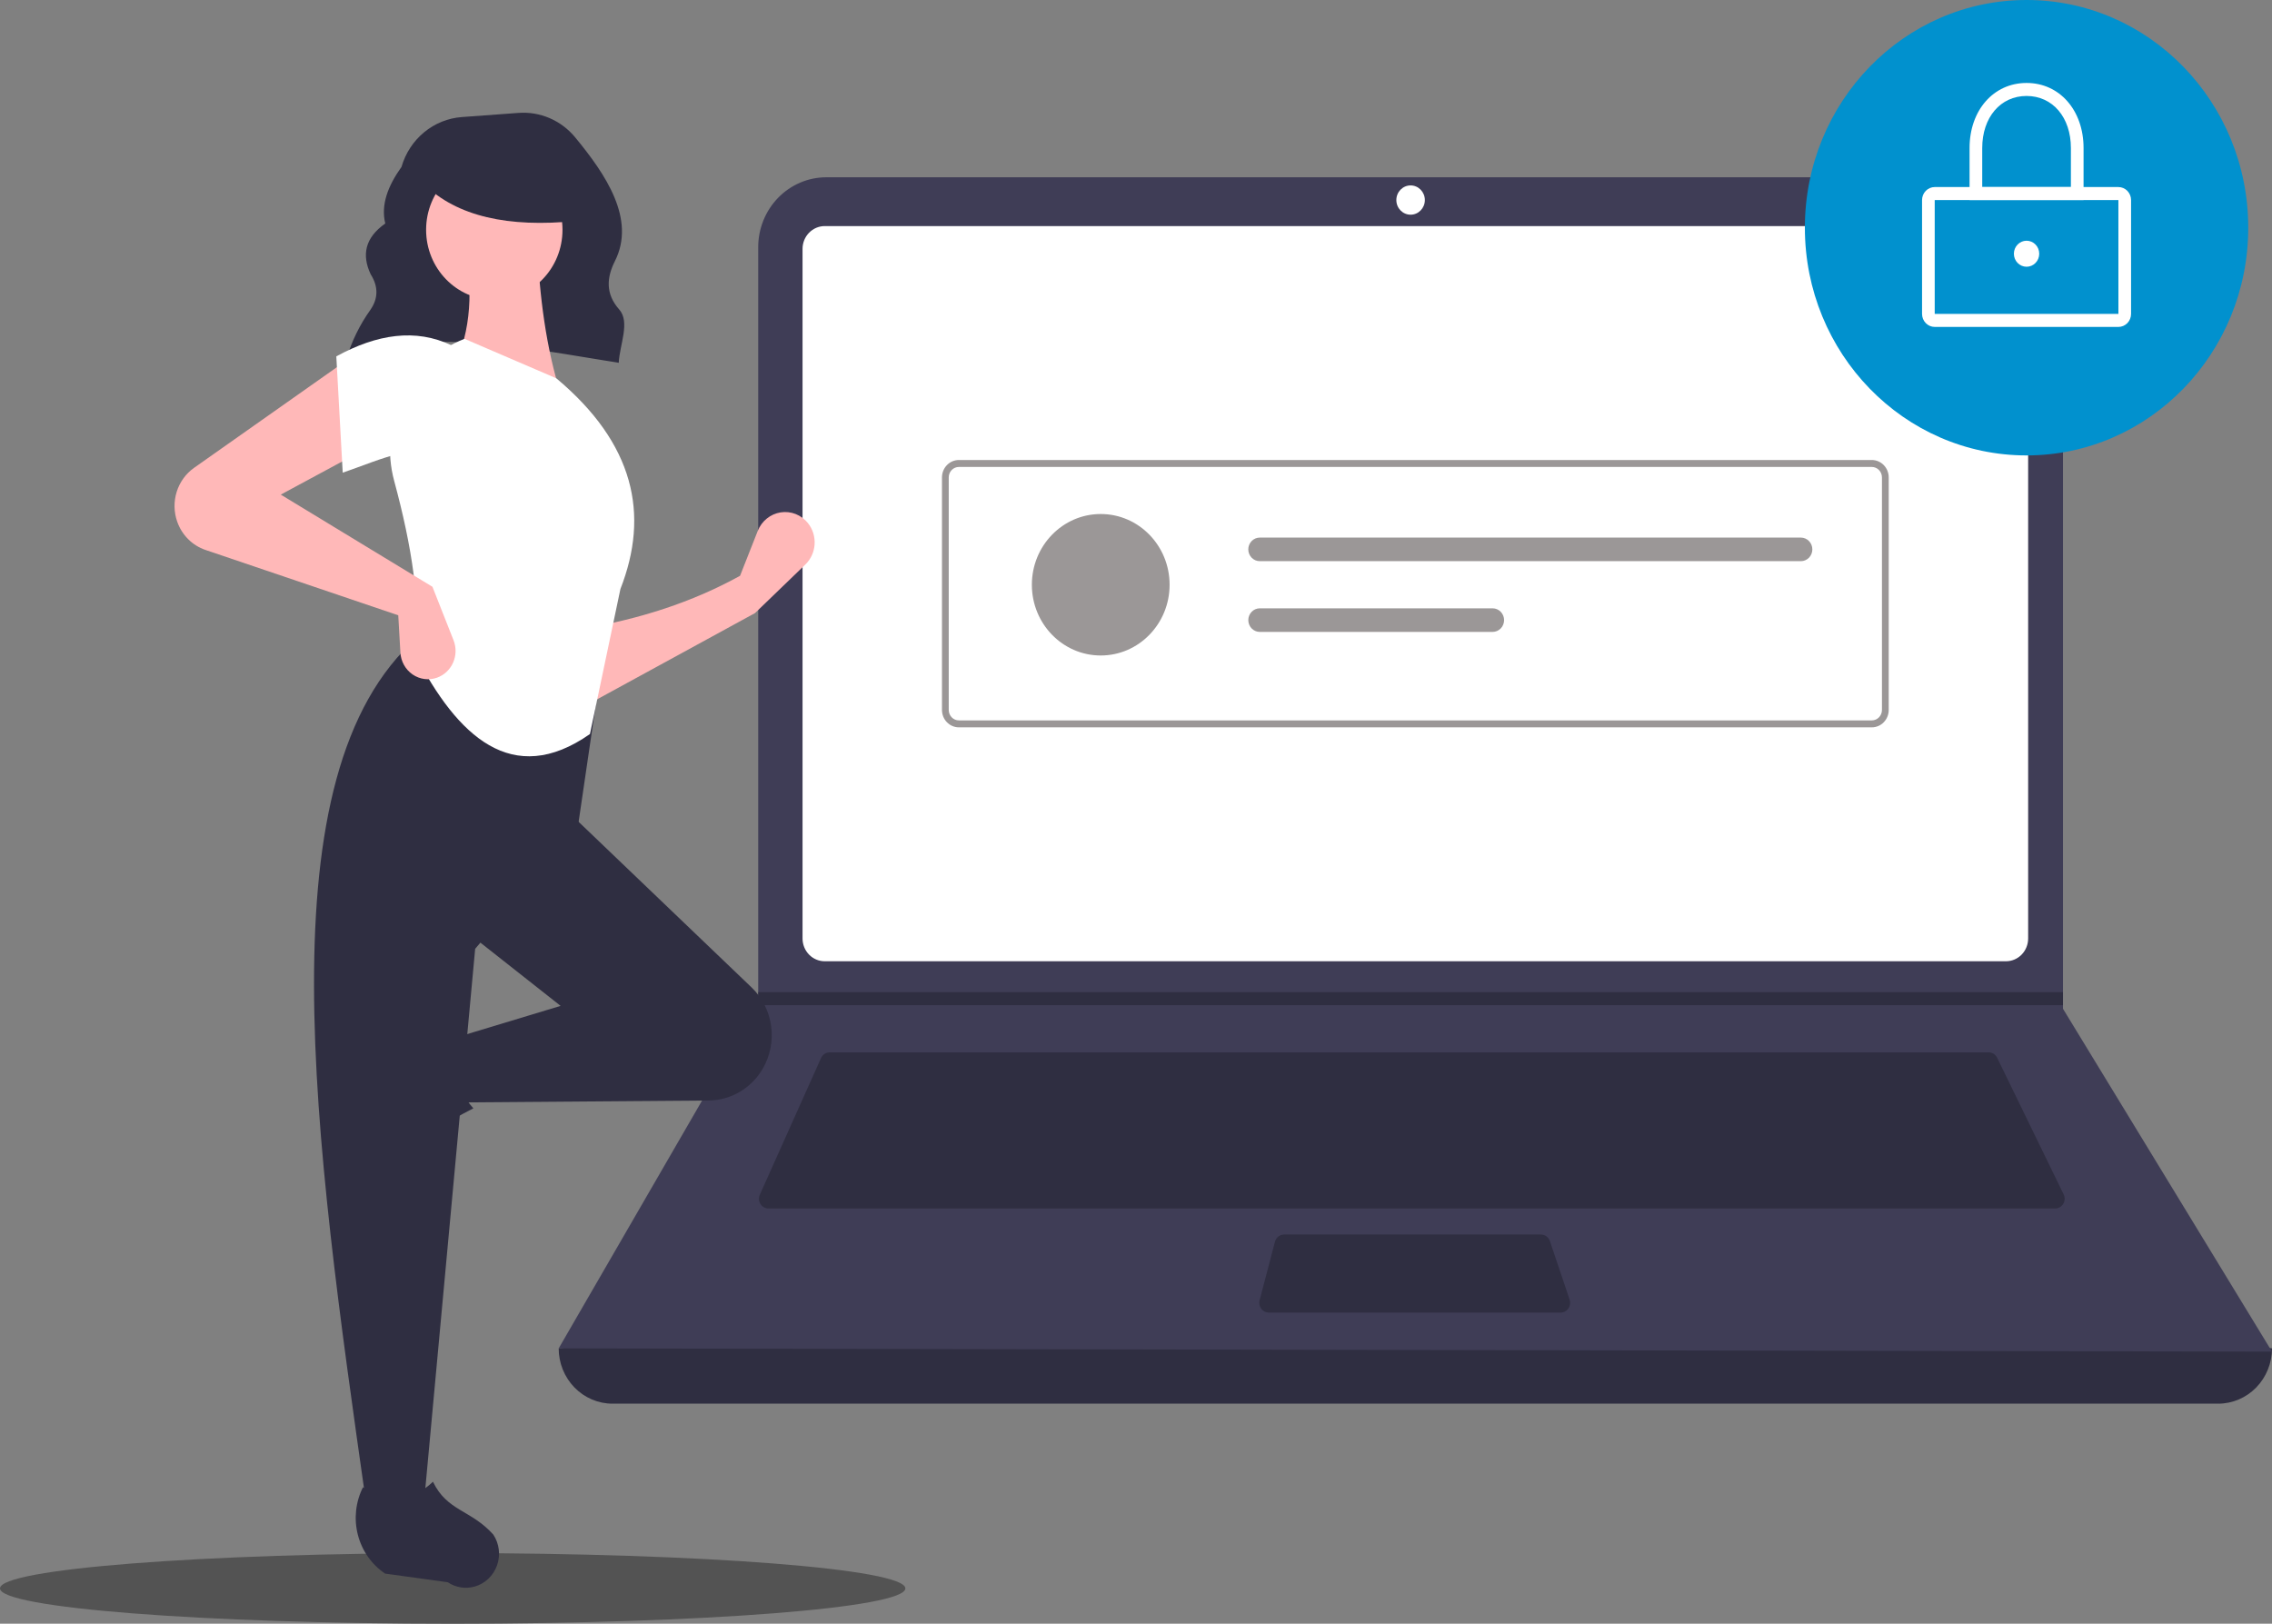 <svg width="368" height="263" viewBox="0 0 368 263" fill="none" xmlns="http://www.w3.org/2000/svg">
<rect x="0" y="0" width="368" height="263" fill="#808080" stroke="none"/>
<path d="M73.322 263C113.816 263 146.643 260.439 146.643 257.28C146.643 254.121 113.816 251.56 73.322 251.56C32.827 251.56 0 254.121 0 257.28C0 260.439 32.827 263 73.322 263Z" fill="#535353"/>
<path d="M56.045 58.355C68.806 52.78 84.699 56.312 100.22 58.764C100.364 55.795 102.115 52.182 100.281 50.111C98.053 47.594 98.258 44.95 99.599 42.291C103.027 35.491 98.115 28.256 93.156 22.24C92.038 20.887 90.625 19.824 89.032 19.137C87.439 18.45 85.711 18.159 83.988 18.287L74.801 18.961C72.565 19.125 70.432 19.987 68.686 21.43C66.94 22.874 65.665 24.831 65.031 27.039C62.837 30.104 61.663 33.16 62.402 36.2C59.116 38.507 58.564 41.291 60.041 44.43C61.293 46.406 61.28 48.33 59.984 50.2C58.282 52.585 56.979 55.244 56.127 58.069L56.045 58.355Z" fill="#2F2E41"/>
<path d="M359.28 227.359H99.212C96.899 227.359 94.681 226.415 93.046 224.736C91.41 223.056 90.492 220.777 90.492 218.402C184.766 207.147 277.269 207.147 368 218.402C368 220.777 367.081 223.056 365.446 224.736C363.81 226.415 361.592 227.359 359.28 227.359Z" fill="#2F2E41"/>
<path d="M368 218.929L90.492 218.402L122.654 162.813L122.808 162.55V40.039C122.808 38.553 123.093 37.08 123.647 35.706C124.201 34.332 125.013 33.084 126.036 32.032C127.06 30.981 128.275 30.147 129.613 29.578C130.95 29.009 132.384 28.716 133.831 28.716H323.122C324.569 28.716 326.003 29.009 327.34 29.578C328.678 30.147 329.893 30.981 330.916 32.032C331.94 33.084 332.752 34.332 333.306 35.706C333.86 37.08 334.145 38.553 334.145 40.039V163.393L368 218.929Z" fill="#3F3D56"/>
<path d="M133.58 36.62C132.628 36.621 131.715 37.01 131.042 37.702C130.369 38.393 129.99 39.331 129.989 40.308V152.012C129.99 152.99 130.369 153.927 131.042 154.619C131.715 155.31 132.628 155.699 133.58 155.7H324.912C325.864 155.699 326.776 155.31 327.45 154.619C328.123 153.927 328.501 152.99 328.502 152.012V40.308C328.501 39.331 328.123 38.393 327.45 37.702C326.776 37.01 325.864 36.621 324.912 36.62H133.58Z" fill="white"/>
<path d="M134.382 170.454C134.088 170.454 133.8 170.541 133.552 170.704C133.304 170.867 133.107 171.099 132.984 171.374L123.074 193.504C122.966 193.744 122.918 194.009 122.936 194.274C122.954 194.538 123.036 194.794 123.176 195.017C123.315 195.24 123.507 195.424 123.733 195.551C123.959 195.678 124.213 195.745 124.471 195.745H332.877C333.14 195.745 333.398 195.676 333.627 195.545C333.856 195.414 334.048 195.225 334.186 194.995C334.324 194.766 334.403 194.504 334.414 194.235C334.426 193.966 334.371 193.698 334.253 193.457L323.481 171.327C323.354 171.064 323.158 170.843 322.915 170.689C322.672 170.534 322.391 170.453 322.105 170.454H134.382Z" fill="#2F2E41"/>
<path d="M228.476 34.775C229.751 34.775 230.785 33.714 230.785 32.404C230.785 31.095 229.751 30.033 228.476 30.033C227.201 30.033 226.168 31.095 226.168 32.404C226.168 33.714 227.201 34.775 228.476 34.775Z" fill="white"/>
<path d="M207.992 199.96C207.654 199.961 207.325 200.075 207.056 200.287C206.788 200.498 206.595 200.794 206.506 201.13L204.02 210.614C203.959 210.848 203.951 211.094 203.997 211.332C204.042 211.57 204.141 211.794 204.285 211.987C204.428 212.179 204.613 212.335 204.825 212.443C205.037 212.55 205.27 212.606 205.506 212.606H252.782C253.027 212.606 253.269 212.546 253.487 212.43C253.705 212.315 253.893 212.147 254.035 211.942C254.177 211.737 254.27 211.499 254.305 211.25C254.339 211.001 254.316 210.746 254.235 210.508L251.039 201.024C250.935 200.713 250.738 200.444 250.478 200.253C250.217 200.063 249.905 199.96 249.585 199.96H207.992Z" fill="#2F2E41"/>
<path d="M334.145 160.706V162.813H122.654L122.813 162.55V160.706H334.145Z" fill="#2F2E41"/>
<path d="M328.246 73.767C348.077 73.767 364.153 57.253 364.153 36.883C364.153 16.513 348.077 0 328.246 0C308.415 0 292.339 16.513 292.339 36.883C292.339 57.253 308.415 73.767 328.246 73.767Z" fill="#0191CE"/>
<path d="M343.121 52.954H313.37C312.826 52.953 312.305 52.731 311.92 52.336C311.535 51.941 311.319 51.405 311.318 50.846V32.404C311.319 31.846 311.535 31.31 311.92 30.915C312.305 30.52 312.826 30.297 313.37 30.297H343.121C343.665 30.297 344.187 30.52 344.572 30.915C344.956 31.31 345.173 31.846 345.173 32.404V50.846C345.173 51.405 344.956 51.941 344.572 52.336C344.187 52.731 343.666 52.953 343.121 52.954ZM313.37 32.404V50.846H343.123L343.121 32.404H313.37Z" fill="white"/>
<path d="M337.479 32.405H319.013V23.974C319.013 17.868 322.896 13.436 328.246 13.436C333.596 13.436 337.479 17.868 337.479 23.974V32.405ZM321.065 30.297H335.427V23.974C335.427 19.011 332.474 15.544 328.246 15.544C324.018 15.544 321.065 19.011 321.065 23.974V30.297Z" fill="white"/>
<path d="M328.246 43.206C329.379 43.206 330.298 42.263 330.298 41.099C330.298 39.935 329.379 38.991 328.246 38.991C327.113 38.991 326.194 39.935 326.194 41.099C326.194 42.263 327.113 43.206 328.246 43.206Z" fill="white"/>
<path d="M303.18 117.811H155.312C154.586 117.811 153.89 117.514 153.377 116.987C152.863 116.459 152.575 115.744 152.574 114.999V77.321C152.575 76.575 152.863 75.861 153.377 75.333C153.89 74.806 154.586 74.509 155.312 74.508H303.18C303.906 74.509 304.602 74.806 305.116 75.333C305.629 75.861 305.918 76.575 305.918 77.321V114.999C305.918 115.744 305.629 116.459 305.116 116.987C304.602 117.514 303.906 117.811 303.18 117.811ZM155.312 75.633C154.876 75.634 154.459 75.812 154.151 76.128C153.843 76.445 153.67 76.874 153.669 77.321V114.999C153.67 115.446 153.843 115.875 154.151 116.191C154.459 116.508 154.876 116.686 155.312 116.686H303.18C303.616 116.686 304.033 116.508 304.341 116.191C304.649 115.875 304.823 115.446 304.823 114.999V77.321C304.823 76.874 304.649 76.445 304.341 76.128C304.033 75.812 303.616 75.634 303.18 75.633H155.312Z" fill="#9B9797"/>
<path d="M178.288 106.172C184.448 106.172 189.442 101.042 189.442 94.715C189.442 88.387 184.448 83.257 178.288 83.257C172.127 83.257 167.133 88.387 167.133 94.715C167.133 101.042 172.127 106.172 178.288 106.172Z" fill="#9B9797"/>
<path d="M204.049 87.076C203.805 87.075 203.563 87.124 203.337 87.22C203.111 87.316 202.906 87.457 202.733 87.634C202.56 87.811 202.422 88.022 202.329 88.254C202.235 88.486 202.187 88.734 202.187 88.985C202.187 89.236 202.235 89.485 202.329 89.717C202.422 89.949 202.56 90.159 202.733 90.337C202.906 90.514 203.111 90.655 203.337 90.751C203.563 90.846 203.805 90.895 204.049 90.895H291.69C292.183 90.895 292.656 90.694 293.005 90.336C293.354 89.978 293.549 89.492 293.549 88.985C293.549 88.479 293.354 87.993 293.005 87.635C292.656 87.277 292.183 87.076 291.69 87.076H204.049Z" fill="#9B9797"/>
<path d="M204.049 98.534C203.556 98.534 203.083 98.735 202.734 99.093C202.386 99.451 202.19 99.937 202.19 100.443C202.19 100.95 202.386 101.436 202.734 101.794C203.083 102.152 203.556 102.353 204.049 102.353H241.761C242.254 102.353 242.727 102.152 243.076 101.794C243.424 101.436 243.62 100.95 243.62 100.443C243.62 99.937 243.424 99.451 243.076 99.093C242.727 98.735 242.254 98.534 241.761 98.534H204.049Z" fill="#9B9797"/>
<path d="M122.29 99.306L94.955 114.234L94.609 101.794C103.531 100.264 112.019 97.6 119.868 93.264L122.727 86.009C123.038 85.218 123.545 84.525 124.196 83.996C124.847 83.467 125.621 83.121 126.442 82.992C127.263 82.864 128.102 82.956 128.878 83.261C129.653 83.567 130.338 84.073 130.865 84.733C131.636 85.697 132.021 86.926 131.943 88.171C131.865 89.416 131.329 90.585 130.443 91.439L122.29 99.306Z" fill="#FFB8B8"/>
<path d="M55.501 185.492C55.301 184.741 55.259 183.955 55.377 183.186C55.494 182.417 55.769 181.682 56.182 181.029L62.187 171.563C63.607 169.324 65.787 167.707 68.302 167.026C70.817 166.344 73.49 166.646 75.8 167.874C73.277 172.287 73.629 176.157 76.672 179.521C71.948 181.89 67.581 184.948 63.708 188.6C63.001 189.095 62.189 189.409 61.339 189.517C60.49 189.624 59.628 189.522 58.825 189.218C58.022 188.914 57.301 188.417 56.723 187.769C56.145 187.121 55.726 186.34 55.501 185.492Z" fill="#2F2E41"/>
<path d="M123.535 173.116C122.627 174.671 121.344 175.961 119.81 176.861C118.277 177.76 116.544 178.24 114.778 178.254L74.887 178.564L73.157 168.257L90.804 162.926L75.925 151.197L92.188 131.649L121.725 159.928C123.451 161.581 124.573 163.792 124.903 166.193C125.232 168.593 124.749 171.037 123.535 173.116Z" fill="#2F2E41"/>
<path d="M68.659 243.605H59.317C50.929 184.546 42.391 125.321 67.621 103.216L97.377 108.191L93.571 134.137L76.963 153.685L68.659 243.605Z" fill="#2F2E41"/>
<path d="M76.871 256.984C76.14 257.189 75.375 257.233 74.626 257.112C73.877 256.992 73.161 256.709 72.526 256.284L62.383 254.884C60.203 253.425 58.628 251.187 57.965 248.603C57.301 246.019 57.595 243.274 58.79 240.901C63.086 243.493 66.854 243.131 70.129 240.005C72.443 244.804 76.255 244.511 79.896 248.554C80.378 249.28 80.684 250.114 80.789 250.987C80.893 251.859 80.794 252.745 80.498 253.569C80.202 254.394 79.718 255.135 79.088 255.729C78.457 256.323 77.697 256.753 76.871 256.984Z" fill="#2F2E41"/>
<path d="M90.803 63.764L73.503 59.499C76.376 53.458 76.613 46.736 75.233 39.596L86.997 39.241C87.366 48.119 88.481 56.414 90.803 63.764Z" fill="#FFB8B8"/>
<path d="M95.558 118.893C82.964 127.708 74.065 119.194 67.275 106.059C68.218 98.021 66.691 88.402 63.861 77.951C62.602 73.341 63.072 68.414 65.177 64.142C67.283 59.871 70.871 56.566 75.233 54.879L90.111 61.276C102.745 71.854 105.231 83.312 100.491 95.397L95.558 118.893Z" fill="white"/>
<path d="M59.317 72.65L45.477 80.114L70.043 95.041L73.461 103.702C73.689 104.28 73.8 104.9 73.788 105.524C73.775 106.147 73.639 106.762 73.388 107.329C73.136 107.897 72.775 108.407 72.326 108.826C71.876 109.246 71.349 109.567 70.775 109.771C70.122 110.002 69.426 110.075 68.742 109.983C68.057 109.892 67.402 109.64 66.829 109.245C66.255 108.851 65.778 108.325 65.436 107.71C65.093 107.094 64.893 106.406 64.853 105.698L64.507 99.662L33.283 89.077C32.231 88.721 31.272 88.123 30.478 87.329C29.684 86.535 29.077 85.567 28.702 84.496C28.155 82.935 28.127 81.232 28.622 79.654C29.118 78.075 30.109 76.71 31.441 75.771L56.549 58.078L59.317 72.65Z" fill="#FFB8B8"/>
<path d="M73.157 74.072C67.385 71.473 62.136 74.296 55.511 76.56L54.473 57.722C61.051 54.121 67.323 53.15 73.157 55.945L73.157 74.072Z" fill="white"/>
<path d="M80.062 48.571C86.163 48.571 91.108 43.492 91.108 37.225C91.108 30.959 86.163 25.879 80.062 25.879C73.962 25.879 69.017 30.959 69.017 37.225C69.017 43.492 73.962 48.571 80.062 48.571Z" fill="#FFB8B8"/>
<path d="M93.276 35.794C82.34 36.894 74.007 35.057 68.681 29.826V25.613H92.348L93.276 35.794Z" fill="#2F2E41"/>
</svg>